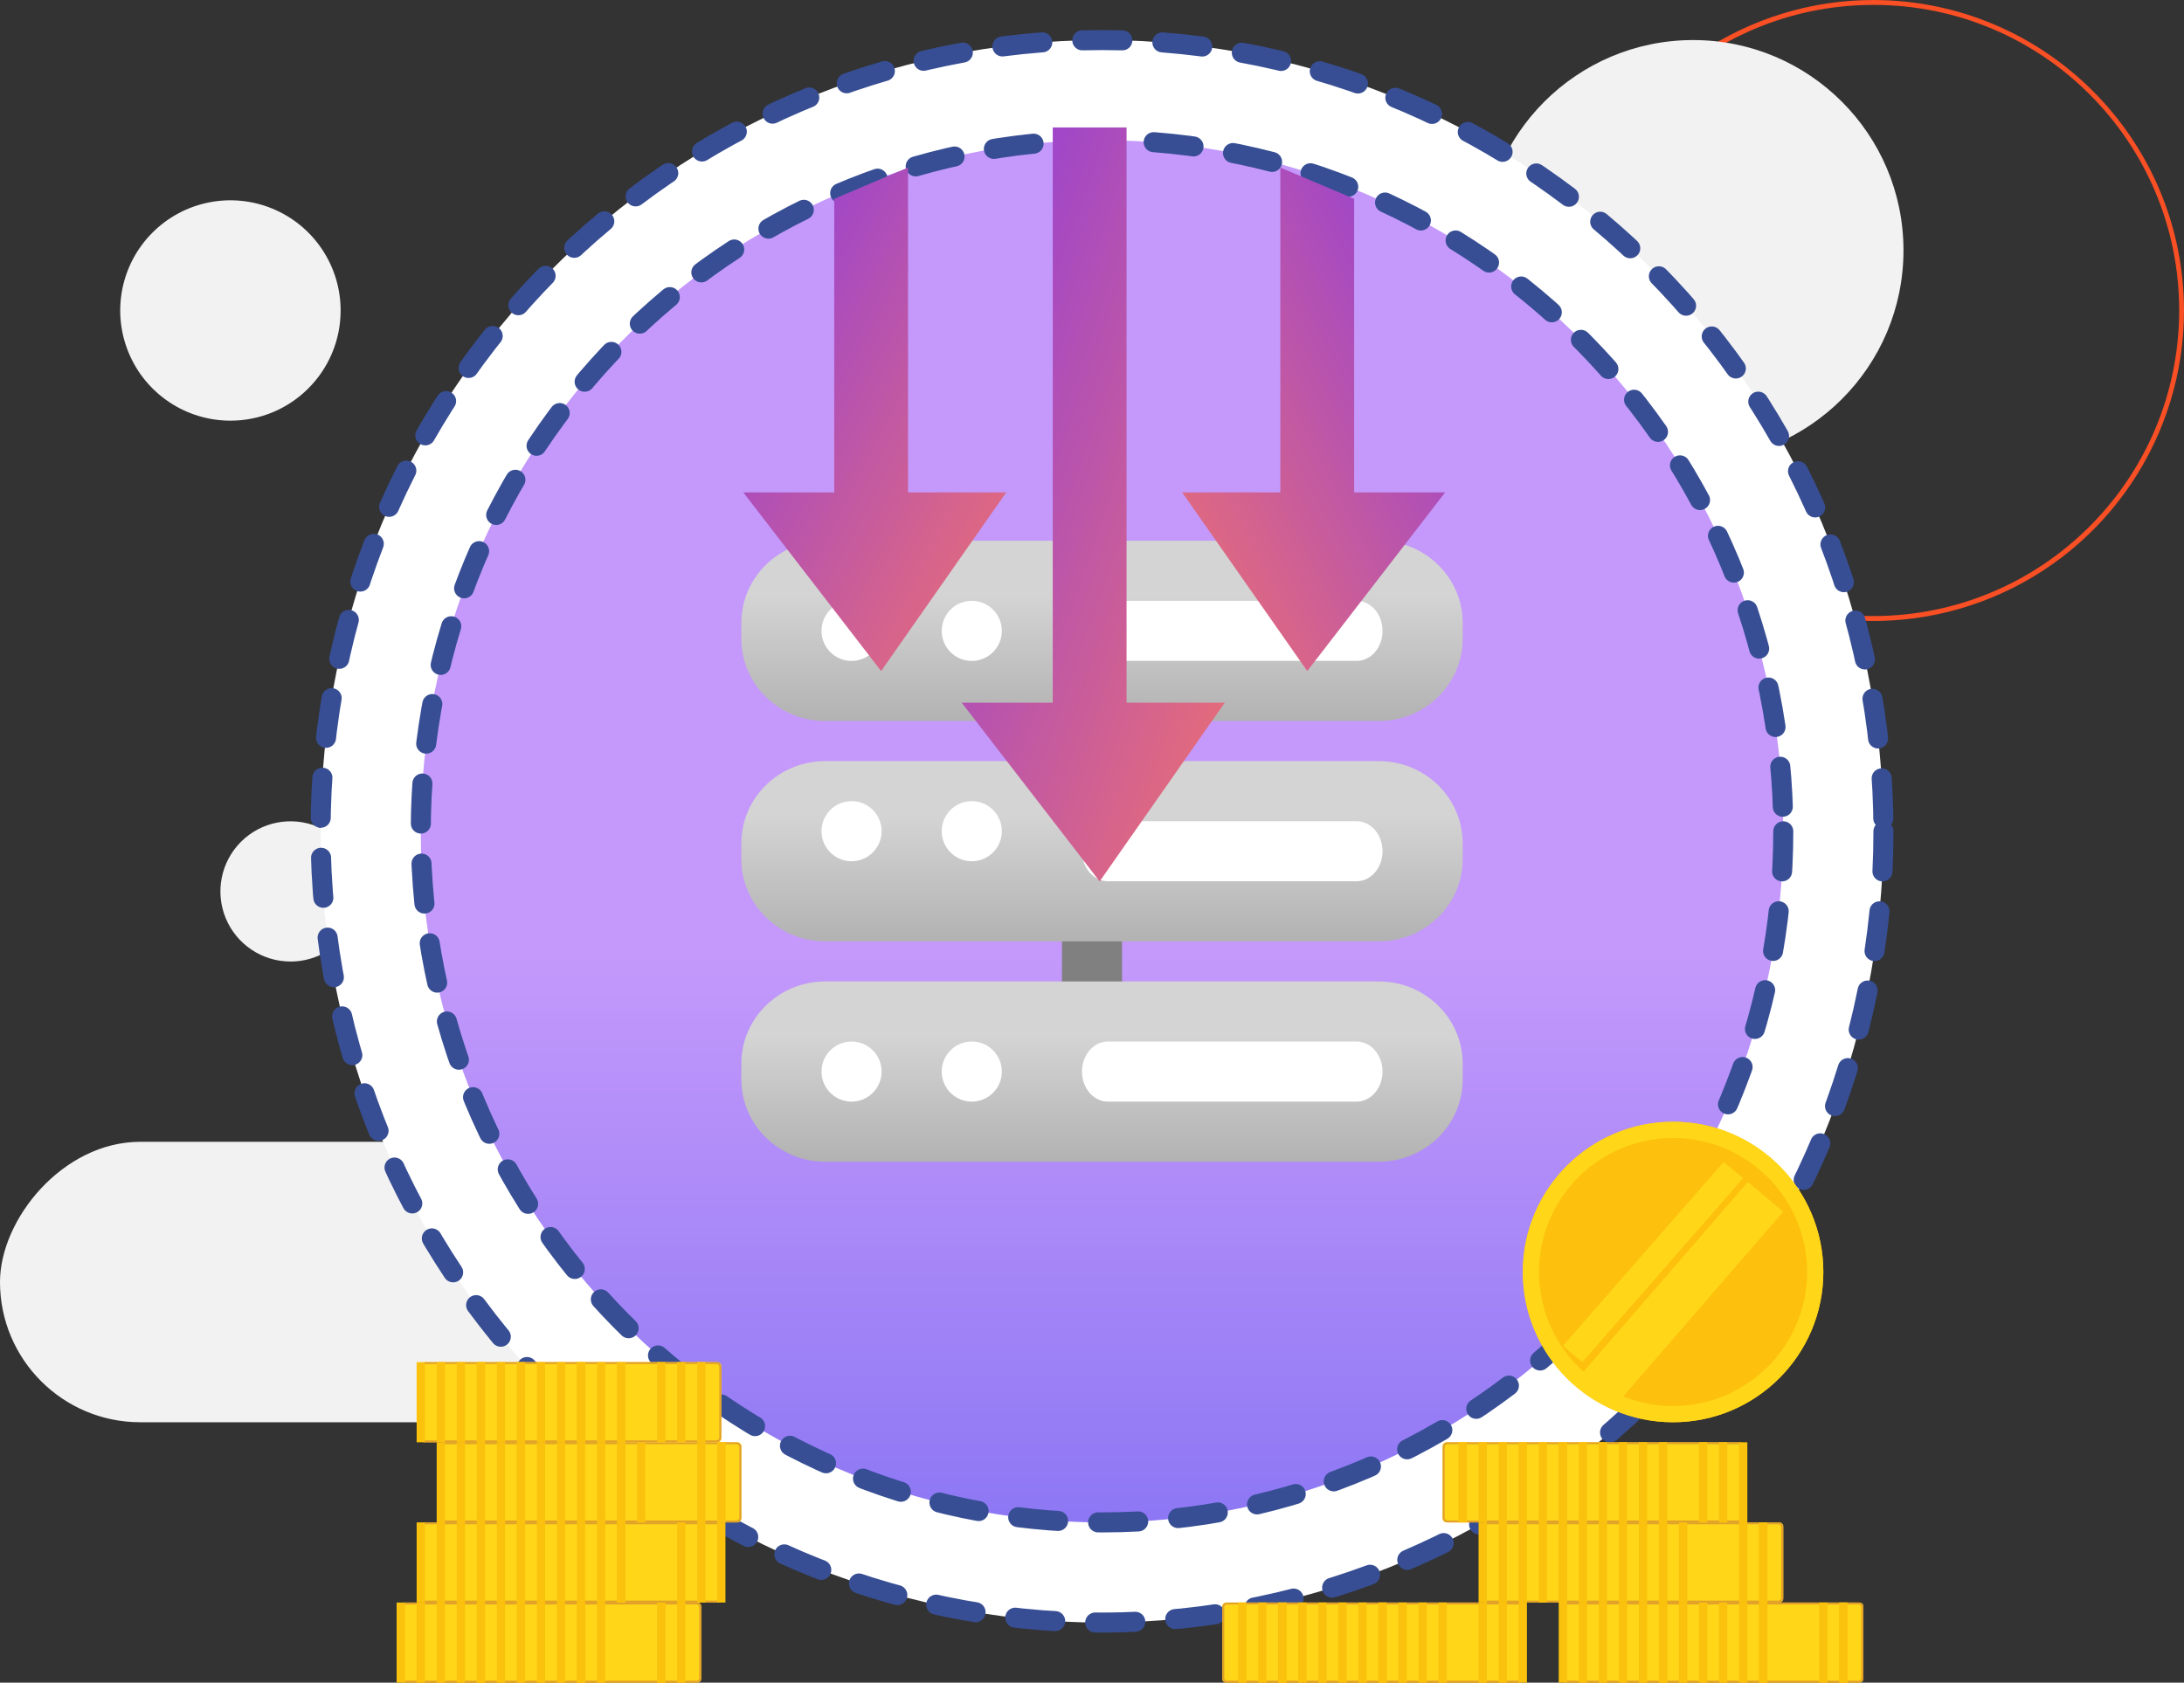 <svg width="109" height="84" viewBox="0 0 109 84" fill="none" xmlns="http://www.w3.org/2000/svg">
<rect x="0" y="0" width="109" height="84" fill="#333333" stroke="none"/>
<path fill-rule="evenodd" clip-rule="evenodd" d="M18 44.502C18.001 43.086 17.148 41.809 15.84 41.267C14.532 40.725 13.026 41.024 12.025 42.025C11.024 43.027 10.725 44.533 11.267 45.841C11.809 47.149 13.086 48.001 14.502 48C16.434 47.999 17.999 46.433 18 44.502V44.502Z" fill="#F2F2F2"/>
<rect width="57" height="14" rx="7" transform="matrix(1 0 0 -1 0 71)" fill="#F2F2F2"/>
<path fill-rule="evenodd" clip-rule="evenodd" d="M17 15.502C17.001 13.277 15.661 11.271 13.606 10.419C11.551 9.567 9.185 10.037 7.612 11.61C6.038 13.183 5.567 15.549 6.419 17.604C7.27 19.66 9.276 21 11.5 21C14.537 21 16.999 18.539 17 15.502V15.502Z" fill="#F2F2F2"/>
<path fill-rule="evenodd" clip-rule="evenodd" d="M93.504 -3.14711e-05C87.235 -0.002 81.582 3.774 79.181 9.565C76.781 15.357 78.106 22.024 82.539 26.458C86.971 30.892 93.638 32.219 99.431 29.82C105.223 27.421 109 21.769 109 15.5C108.99 6.945 102.059 0.013 93.504 -3.14711e-05H93.504ZM93.504 30.754C85.08 30.754 78.25 23.924 78.25 15.5C78.25 7.075 85.08 0.245 93.504 0.245C101.929 0.245 108.759 7.075 108.759 15.5C108.75 23.921 101.925 30.745 93.504 30.754L93.504 30.754Z" fill="#F94F24"/>
<path fill-rule="evenodd" clip-rule="evenodd" d="M95 12.5C95 6.701 90.299 2 84.5 2C78.701 2 74 6.701 74 12.5C74 18.299 78.701 23 84.5 23C90.299 23 95 18.299 95 12.5V12.5Z" fill="#F2F2F2"/>
<path fill-rule="evenodd" clip-rule="evenodd" d="M94 41.5C94 63.315 76.539 81 55 81C33.461 81 16 63.315 16 41.5C16 19.685 33.461 2 55 2C76.539 2 94 19.685 94 41.5V41.5Z" fill="white" stroke="#374E94" stroke-linecap="round" stroke-dasharray="2 2"/>
<path fill-rule="evenodd" clip-rule="evenodd" d="M89 41.5C89 60.554 73.778 76 55 76C36.222 76 21 60.554 21 41.5C21 22.446 36.222 7 55 7C73.778 7 89 22.446 89 41.5V41.5Z" fill="url(#paint0_linear)" stroke="#374E94" stroke-linecap="round" stroke-dasharray="2 2"/>
<rect width="3" height="19" transform="matrix(-1 0 0 1 56 33.994)" fill="#808080"/>
<path fill-rule="evenodd" clip-rule="evenodd" d="M53 37.253L56 37.994V35.994H53V37.253V37.253Z" fill="#6E6E6E"/>
<path fill-rule="evenodd" clip-rule="evenodd" d="M37 31.892C37.001 34.158 38.876 35.994 41.188 35.994H68.812C71.124 35.994 72.999 34.158 73 31.892V31.097C73 28.831 71.125 26.994 68.812 26.994H41.188C38.875 26.994 37 28.831 37 31.097V31.892Z" fill="url(#paint1_linear)"/>
<path fill-rule="evenodd" clip-rule="evenodd" d="M47 31.494C47 32.101 47.366 32.648 47.926 32.88C48.487 33.112 49.133 32.983 49.561 32.554C49.99 32.124 50.118 31.479 49.885 30.918C49.652 30.358 49.105 29.993 48.498 29.994C48.1 29.994 47.719 30.152 47.438 30.433C47.157 30.715 46.999 31.096 47 31.494V31.494Z" fill="white"/>
<path fill-rule="evenodd" clip-rule="evenodd" d="M41 31.494C41 32.322 41.672 32.994 42.5 32.994C43.328 32.994 44 32.322 44 31.494C44 30.665 43.328 29.994 42.5 29.994C42.102 29.993 41.72 30.151 41.439 30.432C41.157 30.714 40.999 31.096 41 31.494V31.494Z" fill="white"/>
<path fill-rule="evenodd" clip-rule="evenodd" d="M55.348 32.992H67.755C68.451 32.96 69 32.299 69 31.494C69 30.689 68.451 30.027 67.755 29.995H55.348C54.873 29.973 54.426 30.254 54.182 30.727C53.939 31.199 53.939 31.788 54.182 32.261C54.426 32.734 54.873 33.014 55.348 32.992Z" fill="white"/>
<path fill-rule="evenodd" clip-rule="evenodd" d="M37 42.894C37.001 45.158 38.876 46.994 41.188 46.994H68.812C71.124 46.994 72.999 45.158 73 42.894V42.099C73.001 41.011 72.56 39.967 71.775 39.197C70.989 38.426 69.924 37.994 68.812 37.994H41.188C38.876 37.994 37.001 39.829 37 42.093V42.894Z" fill="url(#paint2_linear)"/>
<path fill-rule="evenodd" clip-rule="evenodd" d="M47 41.492C46.999 42.099 47.364 42.646 47.925 42.879C48.486 43.112 49.131 42.984 49.561 42.554C49.99 42.125 50.118 41.479 49.885 40.919C49.653 40.358 49.105 39.993 48.498 39.994C47.671 39.995 47.001 40.665 47 41.492V41.492Z" fill="white"/>
<path fill-rule="evenodd" clip-rule="evenodd" d="M41 41.492C40.999 42.098 41.364 42.646 41.925 42.879C42.485 43.112 43.13 42.984 43.56 42.555C43.989 42.126 44.118 41.481 43.886 40.92C43.654 40.359 43.107 39.994 42.5 39.994C41.672 39.994 41.001 40.664 41 41.492V41.492Z" fill="white"/>
<path fill-rule="evenodd" clip-rule="evenodd" d="M55.348 43.992H67.755C68.451 43.96 69 43.299 69 42.494C69 41.689 68.451 41.027 67.755 40.995H55.348C54.873 40.973 54.426 41.254 54.182 41.727C53.939 42.199 53.939 42.788 54.182 43.261C54.426 43.734 54.873 44.014 55.348 43.992Z" fill="white"/>
<path fill-rule="evenodd" clip-rule="evenodd" d="M37 53.89C37.001 56.156 38.876 57.993 41.188 57.994H68.812C71.124 57.993 72.999 56.156 73 53.89V53.095C72.999 50.83 71.124 48.994 68.812 48.994H41.188C38.876 48.994 37.001 50.83 37 53.095V53.89Z" fill="url(#paint3_linear)"/>
<path fill-rule="evenodd" clip-rule="evenodd" d="M47 53.494C47 54.101 47.366 54.648 47.926 54.88C48.487 55.112 49.133 54.983 49.561 54.554C49.99 54.124 50.118 53.479 49.885 52.918C49.652 52.358 49.105 51.993 48.498 51.994C47.67 51.995 47 52.666 47 53.494V53.494Z" fill="white"/>
<path fill-rule="evenodd" clip-rule="evenodd" d="M41 53.494C41 54.322 41.672 54.994 42.5 54.994C43.328 54.994 44 54.322 44 53.494C44 52.665 43.328 51.994 42.5 51.994C42.102 51.994 41.721 52.152 41.439 52.433C41.158 52.714 41 53.096 41 53.494V53.494Z" fill="white"/>
<path fill-rule="evenodd" clip-rule="evenodd" d="M55.296 54.994H67.704C68.42 54.994 69 54.322 69 53.494C69 52.665 68.42 51.994 67.704 51.994H55.296C54.58 51.994 54 52.665 54 53.494C54 54.322 54.58 54.994 55.296 54.994Z" fill="white"/>
<path fill-rule="evenodd" clip-rule="evenodd" d="M41.636 9.924V24.581H37.095L43.976 33.5L50.219 24.581H45.32V8.363L41.636 9.924Z" fill="url(#paint4_linear)"/>
<path fill-rule="evenodd" clip-rule="evenodd" d="M67.583 9.924V24.581H72.124L65.243 33.5L59 24.581H63.899V8.363L67.583 9.924Z" fill="url(#paint5_linear)"/>
<path fill-rule="evenodd" clip-rule="evenodd" d="M52.541 6.363V35.082H48L54.882 44L61.124 35.082H56.225V6.363H52.541Z" fill="url(#paint6_linear)"/>
<path fill-rule="evenodd" clip-rule="evenodd" d="M78.193 84C78.086 84 78 83.916 78 83.813V80.187C78 80.084 78.086 80 78.193 80H92.807C92.913 80 93 80.084 93 80.187V83.813C93 83.916 92.913 84 92.807 84H78.193Z" fill="#FFD618"/>
<path fill-rule="evenodd" clip-rule="evenodd" d="M92.758 80H78.242C78.109 80 78 80.103 78 80.23V83.77C78 83.897 78.109 84 78.242 84H92.758C92.892 84 93 83.897 93 83.77V80.23C93 80.103 92.892 80 92.758 80M92.758 80.095C92.837 80.095 92.9 80.156 92.9 80.23V83.77C92.9 83.845 92.837 83.905 92.758 83.905H78.242C78.163 83.905 78.1 83.845 78.1 83.77V80.23C78.1 80.156 78.163 80.095 78.242 80.095H92.758" fill="#E2A129"/>
<path fill-rule="evenodd" clip-rule="evenodd" d="M78.207 84H77.793V80H78.207V84Z" fill="#FAC20D"/>
<path fill-rule="evenodd" clip-rule="evenodd" d="M79.207 84H78.793V80H79.207V84Z" fill="#FAC20D"/>
<path fill-rule="evenodd" clip-rule="evenodd" d="M80.207 84H79.793V80H80.207V84Z" fill="#FAC20D"/>
<path fill-rule="evenodd" clip-rule="evenodd" d="M81.207 84H80.793V80H81.207V84Z" fill="#FAC20D"/>
<path fill-rule="evenodd" clip-rule="evenodd" d="M82.207 84H81.793V80H82.207V84Z" fill="#FAC20D"/>
<path fill-rule="evenodd" clip-rule="evenodd" d="M83.207 84H82.793V80H83.207V84Z" fill="#FAC20D"/>
<path fill-rule="evenodd" clip-rule="evenodd" d="M83.207 84H82.793V80H83.207V84Z" fill="#FAC20D"/>
<path fill-rule="evenodd" clip-rule="evenodd" d="M84.207 84H83.793V80H84.207V84Z" fill="#FAC20D"/>
<path fill-rule="evenodd" clip-rule="evenodd" d="M85.207 84H84.793V80H85.207V84Z" fill="#FAC20D"/>
<path fill-rule="evenodd" clip-rule="evenodd" d="M86.207 84H85.793V80H86.207V84Z" fill="#FAC20D"/>
<path fill-rule="evenodd" clip-rule="evenodd" d="M87.207 84H86.793V80H87.207V84Z" fill="#FAC20D"/>
<path fill-rule="evenodd" clip-rule="evenodd" d="M88.207 84H87.793V80H88.207V84Z" fill="#FAC20D"/>
<path fill-rule="evenodd" clip-rule="evenodd" d="M88.207 84H87.793V80H88.207V84Z" fill="#FAC20D"/>
<path fill-rule="evenodd" clip-rule="evenodd" d="M91.207 84H90.793V80H91.207V84Z" fill="#FAC20D"/>
<path fill-rule="evenodd" clip-rule="evenodd" d="M92.207 84H91.793V80H92.207V84Z" fill="#FAC20D"/>
<path fill-rule="evenodd" clip-rule="evenodd" d="M92.207 84H91.793V80H92.207V84Z" fill="#FAC20D"/>
<path fill-rule="evenodd" clip-rule="evenodd" d="M61.193 84C61.086 84 61 83.916 61 83.813V80.187C61 80.084 61.086 80 61.193 80H75.807C75.913 80 76 80.084 76 80.187V83.813C76 83.916 75.913 84 75.807 84H61.193Z" fill="#FFD618"/>
<path fill-rule="evenodd" clip-rule="evenodd" d="M75.758 80H61.242C61.109 80 61 80.103 61 80.23V83.77C61 83.897 61.109 84 61.242 84H75.758C75.892 84 76 83.897 76 83.77V80.23C76 80.103 75.892 80 75.758 80M75.758 80.095C75.837 80.095 75.9 80.156 75.9 80.23V83.77C75.9 83.845 75.837 83.905 75.758 83.905H61.242C61.164 83.905 61.1 83.845 61.1 83.77V80.23C61.1 80.156 61.164 80.095 61.242 80.095H75.758" fill="#E2A129"/>
<path fill-rule="evenodd" clip-rule="evenodd" d="M62.206 84H61.794V80H62.206V84Z" fill="#FAC20D"/>
<path fill-rule="evenodd" clip-rule="evenodd" d="M63.206 84H62.794V80H63.206V84Z" fill="#FAC20D"/>
<path fill-rule="evenodd" clip-rule="evenodd" d="M64.207 84H63.794V80H64.207V84Z" fill="#FAC20D"/>
<path fill-rule="evenodd" clip-rule="evenodd" d="M64.207 84H63.794V80H64.207V84Z" fill="#FAC20D"/>
<path fill-rule="evenodd" clip-rule="evenodd" d="M65.207 84H64.793V80H65.207V84Z" fill="#FAC20D"/>
<path fill-rule="evenodd" clip-rule="evenodd" d="M66.207 84H65.793V80H66.207V84Z" fill="#FAC20D"/>
<path fill-rule="evenodd" clip-rule="evenodd" d="M67.207 84H66.793V80H67.207V84Z" fill="#FAC20D"/>
<path fill-rule="evenodd" clip-rule="evenodd" d="M68.207 84H67.793V80H68.207V84Z" fill="#FAC20D"/>
<path fill-rule="evenodd" clip-rule="evenodd" d="M69.207 84H68.793V80H69.207V84Z" fill="#FAC20D"/>
<path fill-rule="evenodd" clip-rule="evenodd" d="M69.207 84H68.793V80H69.207V84Z" fill="#FAC20D"/>
<path fill-rule="evenodd" clip-rule="evenodd" d="M70.207 84H69.793V80H70.207V84Z" fill="#FAC20D"/>
<path fill-rule="evenodd" clip-rule="evenodd" d="M71.207 84H70.793V80H71.207V84Z" fill="#FAC20D"/>
<path fill-rule="evenodd" clip-rule="evenodd" d="M72.207 84H71.793V80H72.207V84Z" fill="#FAC20D"/>
<path fill-rule="evenodd" clip-rule="evenodd" d="M74.207 84H73.793V80H74.207V84Z" fill="#FAC20D"/>
<path fill-rule="evenodd" clip-rule="evenodd" d="M75.207 84H74.793V80H75.207V84Z" fill="#FAC20D"/>
<path fill-rule="evenodd" clip-rule="evenodd" d="M76.207 84H75.793V80H76.207V84Z" fill="#FAC20D"/>
<path fill-rule="evenodd" clip-rule="evenodd" d="M74.193 80C74.086 80 74 79.916 74 79.813V76.187C74 76.084 74.086 76 74.193 76H88.807C88.913 76 89 76.084 89 76.187V79.813C89 79.916 88.913 80 88.807 80H74.193Z" fill="#FFD618"/>
<path fill-rule="evenodd" clip-rule="evenodd" d="M88.758 76H74.242C74.109 76 74 76.103 74 76.23V79.77C74 79.897 74.109 80 74.242 80H88.758C88.892 80 89 79.897 89 79.77V76.23C89 76.103 88.892 76 88.758 76M88.758 76.095C88.837 76.095 88.9 76.155 88.9 76.23V79.77C88.9 79.844 88.837 79.905 88.758 79.905H74.242C74.164 79.905 74.1 79.844 74.1 79.77V76.23C74.1 76.155 74.164 76.095 74.242 76.095H88.758" fill="#E2A129"/>
<path fill-rule="evenodd" clip-rule="evenodd" d="M74.207 80H73.793V76H74.207V80Z" fill="#FAC20D"/>
<path fill-rule="evenodd" clip-rule="evenodd" d="M75.207 80H74.793V76H75.207V80Z" fill="#FAC20D"/>
<path fill-rule="evenodd" clip-rule="evenodd" d="M76.207 80H75.793V76H76.207V80Z" fill="#FAC20D"/>
<path fill-rule="evenodd" clip-rule="evenodd" d="M77.207 80H76.793V76H77.207V80Z" fill="#FAC20D"/>
<path fill-rule="evenodd" clip-rule="evenodd" d="M78.207 80H77.793V76H78.207V80Z" fill="#FAC20D"/>
<path fill-rule="evenodd" clip-rule="evenodd" d="M78.207 80H77.793V76H78.207V80Z" fill="#FAC20D"/>
<path fill-rule="evenodd" clip-rule="evenodd" d="M79.207 80H78.793V76H79.207V80Z" fill="#FAC20D"/>
<path fill-rule="evenodd" clip-rule="evenodd" d="M80.207 80H79.793V76H80.207V80Z" fill="#FAC20D"/>
<path fill-rule="evenodd" clip-rule="evenodd" d="M81.207 80H80.793V76H81.207V80Z" fill="#FAC20D"/>
<path fill-rule="evenodd" clip-rule="evenodd" d="M82.207 80H81.793V76H82.207V80Z" fill="#FAC20D"/>
<path fill-rule="evenodd" clip-rule="evenodd" d="M83.207 80H82.793V76H83.207V80Z" fill="#FAC20D"/>
<path fill-rule="evenodd" clip-rule="evenodd" d="M83.207 80H82.793V76H83.207V80Z" fill="#FAC20D"/>
<path fill-rule="evenodd" clip-rule="evenodd" d="M84.207 80H83.793V76H84.207V80Z" fill="#FAC20D"/>
<path fill-rule="evenodd" clip-rule="evenodd" d="M87.207 80H86.793V76H87.207V80Z" fill="#FAC20D"/>
<path fill-rule="evenodd" clip-rule="evenodd" d="M88.207 80H87.793V76H88.207V80Z" fill="#FAC20D"/>
<path fill-rule="evenodd" clip-rule="evenodd" d="M88.207 80H87.793V76H88.207V80Z" fill="#FAC20D"/>
<path fill-rule="evenodd" clip-rule="evenodd" d="M72.193 76C72.086 76 72 75.916 72 75.813V72.187C72 72.084 72.086 72 72.193 72H86.807C86.913 72 87 72.084 87 72.187V75.813C87 75.916 86.913 76 86.807 76H72.193Z" fill="#FFD618"/>
<path fill-rule="evenodd" clip-rule="evenodd" d="M86.758 72H72.242C72.109 72 72 72.103 72 72.23V75.77C72 75.897 72.109 76 72.242 76H86.758C86.892 76 87 75.897 87 75.77V72.23C87 72.103 86.892 72 86.758 72M86.758 72.095C86.837 72.095 86.9 72.155 86.9 72.23V75.77C86.9 75.844 86.837 75.905 86.758 75.905H72.242C72.163 75.905 72.1 75.844 72.1 75.77V72.23C72.1 72.155 72.163 72.095 72.242 72.095H86.758" fill="#E2A129"/>
<path fill-rule="evenodd" clip-rule="evenodd" d="M73.207 76H72.793V72H73.207V76Z" fill="#FAC20D"/>
<path fill-rule="evenodd" clip-rule="evenodd" d="M73.207 76H72.793V72H73.207V76Z" fill="#FAC20D"/>
<path fill-rule="evenodd" clip-rule="evenodd" d="M74.207 76H73.793V72H74.207V76Z" fill="#FAC20D"/>
<path fill-rule="evenodd" clip-rule="evenodd" d="M75.207 76H74.793V72H75.207V76Z" fill="#FAC20D"/>
<path fill-rule="evenodd" clip-rule="evenodd" d="M76.207 76H75.793V72H76.207V76Z" fill="#FAC20D"/>
<path fill-rule="evenodd" clip-rule="evenodd" d="M77.207 76H76.793V72H77.207V76Z" fill="#FAC20D"/>
<path fill-rule="evenodd" clip-rule="evenodd" d="M78.207 76H77.793V72H78.207V76Z" fill="#FAC20D"/>
<path fill-rule="evenodd" clip-rule="evenodd" d="M78.207 76H77.793V72H78.207V76Z" fill="#FAC20D"/>
<path fill-rule="evenodd" clip-rule="evenodd" d="M79.207 76H78.793V72H79.207V76Z" fill="#FAC20D"/>
<path fill-rule="evenodd" clip-rule="evenodd" d="M80.207 76H79.793V72H80.207V76Z" fill="#FAC20D"/>
<path fill-rule="evenodd" clip-rule="evenodd" d="M81.207 76H80.793V72H81.207V76Z" fill="#FAC20D"/>
<path fill-rule="evenodd" clip-rule="evenodd" d="M82.207 76H81.793V72H82.207V76Z" fill="#FAC20D"/>
<path fill-rule="evenodd" clip-rule="evenodd" d="M83.207 76H82.793V72H83.207V76Z" fill="#FAC20D"/>
<path fill-rule="evenodd" clip-rule="evenodd" d="M85.207 76H84.793V72H85.207V76Z" fill="#FAC20D"/>
<path fill-rule="evenodd" clip-rule="evenodd" d="M86.207 76H85.793V72H86.207V76Z" fill="#FAC20D"/>
<path fill-rule="evenodd" clip-rule="evenodd" d="M87.207 76H86.793V72H87.207V76Z" fill="#FAC20D"/>
<path fill-rule="evenodd" clip-rule="evenodd" d="M83.5 71C79.365 71 76 67.635 76 63.5C76 59.365 79.365 56 83.5 56C87.635 56 91 59.365 91 63.5C91 67.635 87.635 71 83.5 71" fill="#FDC00D"/>
<path fill-rule="evenodd" clip-rule="evenodd" d="M83.5 56C79.358 56 76 59.358 76 63.5C76 67.642 79.358 71 83.5 71C87.642 71 91 67.642 91 63.5C91 59.358 87.642 56 83.5 56M83.5 56.811C87.188 56.811 90.189 59.812 90.189 63.5C90.189 67.188 87.188 70.189 83.5 70.189C79.812 70.189 76.811 67.188 76.811 63.5C76.811 59.812 79.812 56.811 83.5 56.811" fill="#FFD618"/>
<path fill-rule="evenodd" clip-rule="evenodd" d="M78.972 68L78 67.187L86.028 58L87 58.813L78.972 68Z" fill="#FFD618"/>
<path fill-rule="evenodd" clip-rule="evenodd" d="M80.766 70L79 68.509L87.234 59L89 60.49L80.766 70Z" fill="#FFD618"/>
<path fill-rule="evenodd" clip-rule="evenodd" d="M20.193 84C20.086 84 20 83.916 20 83.813V80.187C20 80.084 20.086 80 20.193 80H34.807C34.913 80 35 80.084 35 80.187V83.813C35 83.916 34.913 84 34.807 84H20.193Z" fill="#FFD618"/>
<path fill-rule="evenodd" clip-rule="evenodd" d="M34.758 80H20.242C20.109 80 20 80.103 20 80.23V83.77C20 83.897 20.109 84 20.242 84H34.758C34.892 84 35 83.897 35 83.77V80.23C35 80.103 34.892 80 34.758 80M34.758 80.095C34.837 80.095 34.9 80.155 34.9 80.23V83.77C34.9 83.844 34.837 83.905 34.758 83.905H20.242C20.164 83.905 20.1 83.844 20.1 83.77V80.23C20.1 80.155 20.164 80.095 20.242 80.095H34.758" fill="#E2A129"/>
<path fill-rule="evenodd" clip-rule="evenodd" d="M20.206 84H19.794V80H20.206V84Z" fill="#FAC20D"/>
<path fill-rule="evenodd" clip-rule="evenodd" d="M21.206 84H20.794V80H21.206V84Z" fill="#FAC20D"/>
<path fill-rule="evenodd" clip-rule="evenodd" d="M22.206 84H21.794V80H22.206V84Z" fill="#FAC20D"/>
<path fill-rule="evenodd" clip-rule="evenodd" d="M23.206 84H22.794V80H23.206V84Z" fill="#FAC20D"/>
<path fill-rule="evenodd" clip-rule="evenodd" d="M24.206 84H23.794V80H24.206V84Z" fill="#FAC20D"/>
<path fill-rule="evenodd" clip-rule="evenodd" d="M24.206 84H23.794V80H24.206V84Z" fill="#FAC20D"/>
<path fill-rule="evenodd" clip-rule="evenodd" d="M25.206 84H24.794V80H25.206V84Z" fill="#FAC20D"/>
<path fill-rule="evenodd" clip-rule="evenodd" d="M26.206 84H25.794V80H26.206V84Z" fill="#FAC20D"/>
<path fill-rule="evenodd" clip-rule="evenodd" d="M27.206 84H26.794V80H27.206V84Z" fill="#FAC20D"/>
<path fill-rule="evenodd" clip-rule="evenodd" d="M28.206 84H27.794V80H28.206V84Z" fill="#FAC20D"/>
<path fill-rule="evenodd" clip-rule="evenodd" d="M29.206 84H28.794V80H29.206V84Z" fill="#FAC20D"/>
<path fill-rule="evenodd" clip-rule="evenodd" d="M29.206 84H28.794V80H29.206V84Z" fill="#FAC20D"/>
<path fill-rule="evenodd" clip-rule="evenodd" d="M30.206 84H29.794V80H30.206V84Z" fill="#FAC20D"/>
<path fill-rule="evenodd" clip-rule="evenodd" d="M33.206 84H32.794V80H33.206V84Z" fill="#FAC20D"/>
<path fill-rule="evenodd" clip-rule="evenodd" d="M33.206 84H32.794V80H33.206V84Z" fill="#FAC20D"/>
<path fill-rule="evenodd" clip-rule="evenodd" d="M34.206 84H33.794V80H34.206V84Z" fill="#FAC20D"/>
<path fill-rule="evenodd" clip-rule="evenodd" d="M21.193 80C21.086 80 21 79.916 21 79.813V76.187C21 76.084 21.086 76 21.193 76H35.807C35.913 76 36 76.084 36 76.187V79.813C36 79.916 35.913 80 35.807 80H21.193Z" fill="#FFD618"/>
<path fill-rule="evenodd" clip-rule="evenodd" d="M35.758 76H21.242C21.109 76 21 76.103 21 76.23V79.77C21 79.897 21.109 80 21.242 80H35.758C35.892 80 36 79.897 36 79.77V76.23C36 76.103 35.892 76 35.758 76M35.758 76.095C35.837 76.095 35.9 76.155 35.9 76.23V79.77C35.9 79.844 35.837 79.905 35.758 79.905H21.242C21.164 79.905 21.1 79.844 21.1 79.77V76.23C21.1 76.155 21.164 76.095 21.242 76.095H35.758" fill="#E2A129"/>
<path fill-rule="evenodd" clip-rule="evenodd" d="M21.206 80H20.794V76H21.206V80Z" fill="#FAC20D"/>
<path fill-rule="evenodd" clip-rule="evenodd" d="M22.206 80H21.794V76H22.206V80Z" fill="#FAC20D"/>
<path fill-rule="evenodd" clip-rule="evenodd" d="M23.206 80H22.794V76H23.206V80Z" fill="#FAC20D"/>
<path fill-rule="evenodd" clip-rule="evenodd" d="M24.206 80H23.794V76H24.206V80Z" fill="#FAC20D"/>
<path fill-rule="evenodd" clip-rule="evenodd" d="M25.206 80H24.794V76H25.206V80Z" fill="#FAC20D"/>
<path fill-rule="evenodd" clip-rule="evenodd" d="M26.206 80H25.794V76H26.206V80Z" fill="#FAC20D"/>
<path fill-rule="evenodd" clip-rule="evenodd" d="M26.206 80H25.794V76H26.206V80Z" fill="#FAC20D"/>
<path fill-rule="evenodd" clip-rule="evenodd" d="M27.206 80H26.794V76H27.206V80Z" fill="#FAC20D"/>
<path fill-rule="evenodd" clip-rule="evenodd" d="M28.206 80H27.794V76H28.206V80Z" fill="#FAC20D"/>
<path fill-rule="evenodd" clip-rule="evenodd" d="M29.206 80H28.794V76H29.206V80Z" fill="#FAC20D"/>
<path fill-rule="evenodd" clip-rule="evenodd" d="M30.206 80H29.794V76H30.206V80Z" fill="#FAC20D"/>
<path fill-rule="evenodd" clip-rule="evenodd" d="M31.206 80H30.794V76H31.206V80Z" fill="#FAC20D"/>
<path fill-rule="evenodd" clip-rule="evenodd" d="M31.206 80H30.794V76H31.206V80Z" fill="#FAC20D"/>
<path fill-rule="evenodd" clip-rule="evenodd" d="M34.206 80H33.794V76H34.206V80Z" fill="#FAC20D"/>
<path fill-rule="evenodd" clip-rule="evenodd" d="M35.206 80H34.794V76H35.206V80Z" fill="#FAC20D"/>
<path fill-rule="evenodd" clip-rule="evenodd" d="M36.206 80H35.794V76H36.206V80Z" fill="#FAC20D"/>
<path fill-rule="evenodd" clip-rule="evenodd" d="M22.193 76C22.086 76 22 75.916 22 75.813V72.187C22 72.084 22.086 72 22.193 72H36.807C36.913 72 37 72.084 37 72.187V75.813C37 75.916 36.913 76 36.807 76H22.193Z" fill="#FFD618"/>
<path fill-rule="evenodd" clip-rule="evenodd" d="M36.758 72H22.242C22.109 72 22 72.103 22 72.23V75.77C22 75.897 22.109 76 22.242 76H36.758C36.892 76 37 75.897 37 75.77V72.23C37 72.103 36.892 72 36.758 72M36.758 72.095C36.837 72.095 36.9 72.156 36.9 72.23V75.77C36.9 75.845 36.837 75.905 36.758 75.905H22.242C22.163 75.905 22.1 75.845 22.1 75.77V72.23C22.1 72.156 22.163 72.095 22.242 72.095H36.758" fill="#E2A129"/>
<path fill-rule="evenodd" clip-rule="evenodd" d="M22.206 76H21.794V72H22.206V76Z" fill="#FAC20D"/>
<path fill-rule="evenodd" clip-rule="evenodd" d="M23.206 76H22.794V72H23.206V76Z" fill="#FAC20D"/>
<path fill-rule="evenodd" clip-rule="evenodd" d="M24.206 76H23.794V72H24.206V76Z" fill="#FAC20D"/>
<path fill-rule="evenodd" clip-rule="evenodd" d="M25.206 76H24.794V72H25.206V76Z" fill="#FAC20D"/>
<path fill-rule="evenodd" clip-rule="evenodd" d="M26.206 76H25.794V72H26.206V76Z" fill="#FAC20D"/>
<path fill-rule="evenodd" clip-rule="evenodd" d="M26.206 76H25.794V72H26.206V76Z" fill="#FAC20D"/>
<path fill-rule="evenodd" clip-rule="evenodd" d="M27.206 76H26.794V72H27.206V76Z" fill="#FAC20D"/>
<path fill-rule="evenodd" clip-rule="evenodd" d="M28.206 76H27.794V72H28.206V76Z" fill="#FAC20D"/>
<path fill-rule="evenodd" clip-rule="evenodd" d="M29.206 76H28.794V72H29.206V76Z" fill="#FAC20D"/>
<path fill-rule="evenodd" clip-rule="evenodd" d="M30.206 76H29.794V72H30.206V76Z" fill="#FAC20D"/>
<path fill-rule="evenodd" clip-rule="evenodd" d="M31.206 76H30.794V72H31.206V76Z" fill="#FAC20D"/>
<path fill-rule="evenodd" clip-rule="evenodd" d="M31.206 76H30.794V72H31.206V76Z" fill="#FAC20D"/>
<path fill-rule="evenodd" clip-rule="evenodd" d="M32.206 76H31.794V72H32.206V76Z" fill="#FAC20D"/>
<path fill-rule="evenodd" clip-rule="evenodd" d="M35.206 76H34.794V72H35.206V76Z" fill="#FAC20D"/>
<path fill-rule="evenodd" clip-rule="evenodd" d="M36.206 76H35.794V72H36.206V76Z" fill="#FAC20D"/>
<path fill-rule="evenodd" clip-rule="evenodd" d="M36.206 76H35.794V72H36.206V76Z" fill="#FAC20D"/>
<path fill-rule="evenodd" clip-rule="evenodd" d="M21.193 72C21.086 72 21 71.916 21 71.813V68.187C21 68.084 21.086 68 21.193 68H35.807C35.913 68 36 68.084 36 68.187V71.813C36 71.916 35.913 72 35.807 72H21.193Z" fill="#FFD618"/>
<path fill-rule="evenodd" clip-rule="evenodd" d="M35.758 68H21.242C21.109 68 21 68.103 21 68.23V71.77C21 71.897 21.109 72 21.242 72H35.758C35.892 72 36 71.897 36 71.77V68.23C36 68.103 35.892 68 35.758 68M35.758 68.095C35.837 68.095 35.9 68.155 35.9 68.23V71.77C35.9 71.844 35.837 71.905 35.758 71.905H21.242C21.163 71.905 21.1 71.844 21.1 71.77V68.23C21.1 68.155 21.163 68.095 21.242 68.095H35.758" fill="#E2A129"/>
<path fill-rule="evenodd" clip-rule="evenodd" d="M21.206 72H20.794V68H21.206V72Z" fill="#FAC20D"/>
<path fill-rule="evenodd" clip-rule="evenodd" d="M22.206 72H21.794V68H22.206V72Z" fill="#FAC20D"/>
<path fill-rule="evenodd" clip-rule="evenodd" d="M23.206 72H22.794V68H23.206V72Z" fill="#FAC20D"/>
<path fill-rule="evenodd" clip-rule="evenodd" d="M24.206 72H23.794V68H24.206V72Z" fill="#FAC20D"/>
<path fill-rule="evenodd" clip-rule="evenodd" d="M24.206 72H23.794V68H24.206V72Z" fill="#FAC20D"/>
<path fill-rule="evenodd" clip-rule="evenodd" d="M25.206 72H24.794V68H25.206V72Z" fill="#FAC20D"/>
<path fill-rule="evenodd" clip-rule="evenodd" d="M26.206 72H25.794V68H26.206V72Z" fill="#FAC20D"/>
<path fill-rule="evenodd" clip-rule="evenodd" d="M27.206 72H26.794V68H27.206V72Z" fill="#FAC20D"/>
<path fill-rule="evenodd" clip-rule="evenodd" d="M28.206 72H27.794V68H28.206V72Z" fill="#FAC20D"/>
<path fill-rule="evenodd" clip-rule="evenodd" d="M29.206 72H28.794V68H29.206V72Z" fill="#FAC20D"/>
<path fill-rule="evenodd" clip-rule="evenodd" d="M29.206 72H28.794V68H29.206V72Z" fill="#FAC20D"/>
<path fill-rule="evenodd" clip-rule="evenodd" d="M30.206 72H29.794V68H30.206V72Z" fill="#FAC20D"/>
<path fill-rule="evenodd" clip-rule="evenodd" d="M31.206 72H30.794V68H31.206V72Z" fill="#FAC20D"/>
<path fill-rule="evenodd" clip-rule="evenodd" d="M33.206 72H32.794V68H33.206V72Z" fill="#FAC20D"/>
<path fill-rule="evenodd" clip-rule="evenodd" d="M34.206 72H33.794V68H34.206V72Z" fill="#FAC20D"/>
<path fill-rule="evenodd" clip-rule="evenodd" d="M35.206 72H34.794V68H35.206V72Z" fill="#FAC20D"/>
<defs>
<linearGradient id="paint0_linear" x1="36.987" y1="84.117" x2="36.987" y2="47.562" gradientUnits="userSpaceOnUse">
<stop stop-color="#7D6DF2"/>
<stop offset="1" stop-color="#C499FB"/>
</linearGradient>
<linearGradient id="paint1_linear" x1="42.68" y1="35.847" x2="42.68" y2="29.686" gradientUnits="userSpaceOnUse">
<stop stop-color="#B3B3B3"/>
<stop offset="1" stop-color="#D4D4D4"/>
</linearGradient>
<linearGradient id="paint2_linear" x1="42.682" y1="46.847" x2="42.682" y2="40.687" gradientUnits="userSpaceOnUse">
<stop stop-color="#B3B3B3"/>
<stop offset="1" stop-color="#D4D4D4"/>
</linearGradient>
<linearGradient id="paint3_linear" x1="42.68" y1="57.851" x2="42.68" y2="51.69" gradientUnits="userSpaceOnUse">
<stop stop-color="#B3B3B3"/>
<stop offset="1" stop-color="#D4D4D4"/>
</linearGradient>
<linearGradient id="paint4_linear" x1="56.781" y1="20.931" x2="36.155" y2="10.162" gradientUnits="userSpaceOnUse">
<stop stop-color="#EE7170"/>
<stop offset="1" stop-color="#8F3DDC"/>
</linearGradient>
<linearGradient id="paint5_linear" x1="52.438" y1="20.931" x2="73.064" y2="10.162" gradientUnits="userSpaceOnUse">
<stop stop-color="#EE7170"/>
<stop offset="1" stop-color="#8F3DDC"/>
</linearGradient>
<linearGradient id="paint6_linear" x1="67.686" y1="25.182" x2="44.284" y2="17.021" gradientUnits="userSpaceOnUse">
<stop stop-color="#EE7170"/>
<stop offset="1" stop-color="#8F3DDC"/>
</linearGradient>
</defs>
</svg>

